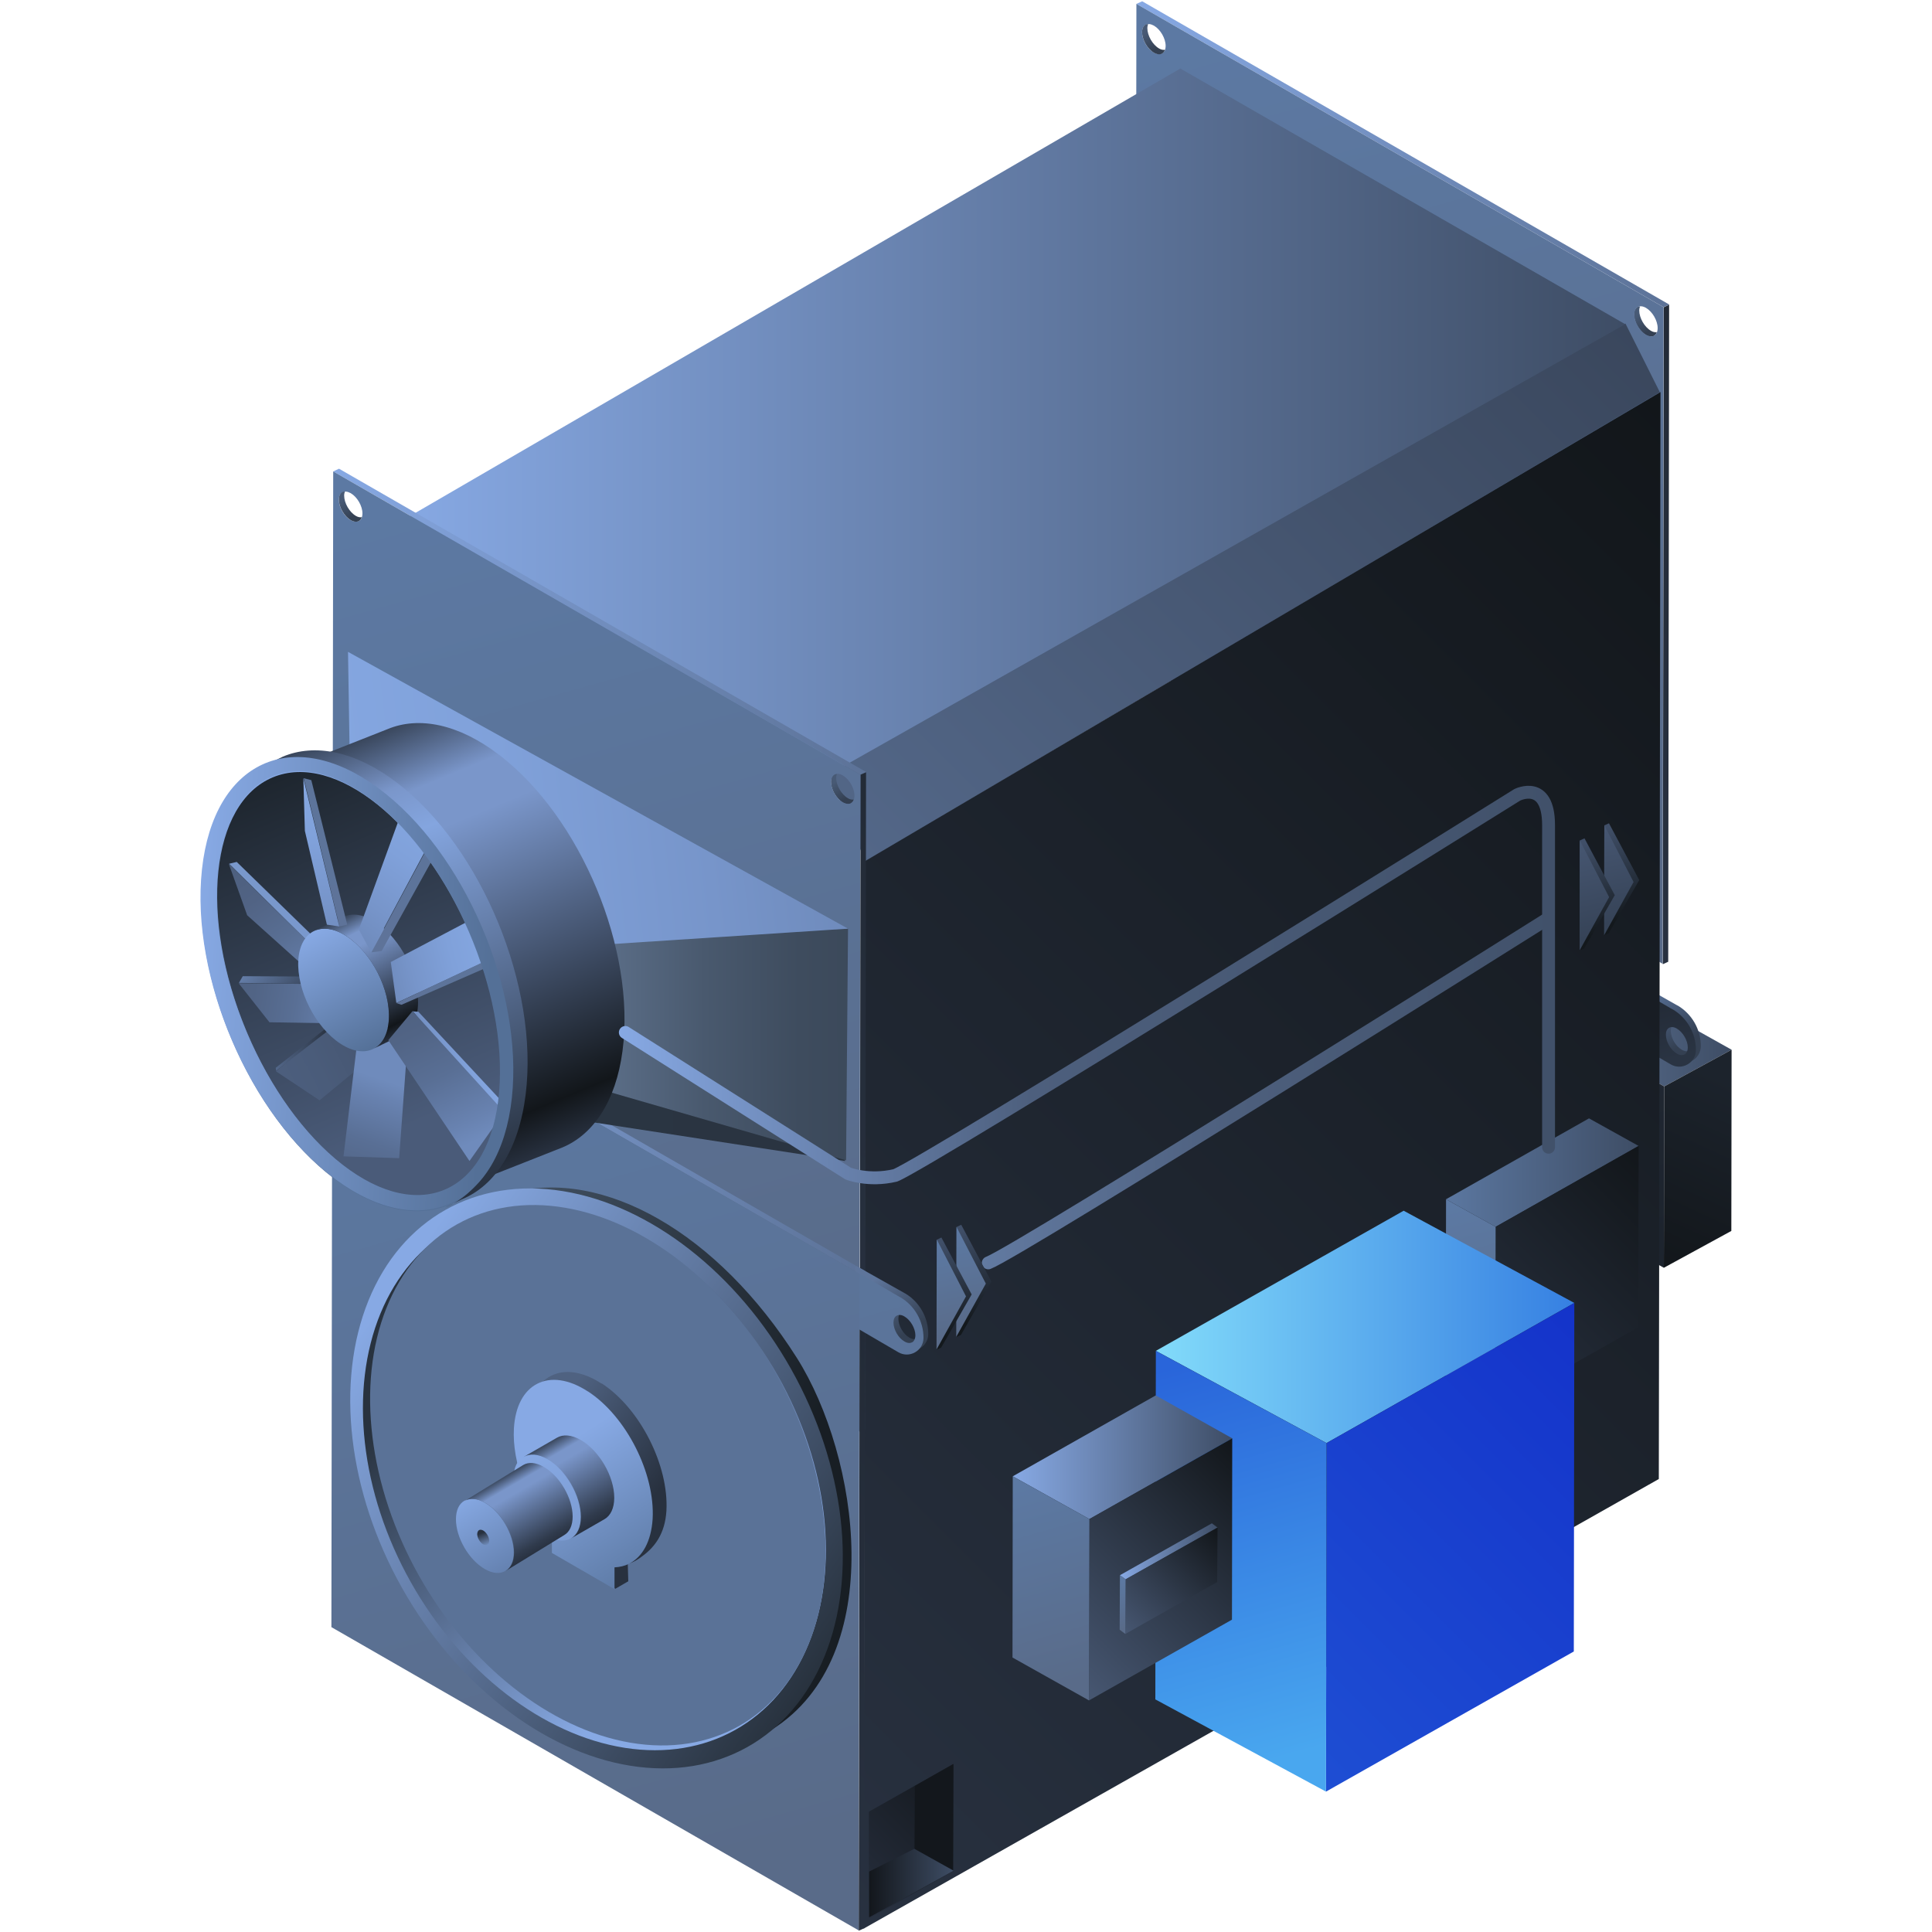 <?xml version="1.0" encoding="UTF-8"?>
<svg id="_图层_2" data-name="图层 2" xmlns="http://www.w3.org/2000/svg" xmlns:xlink="http://www.w3.org/1999/xlink" viewBox="0 0 150 150">
  <defs>
    <style>
      .cls-1 {
        fill: url(#_未命名的渐变_18);
      }

      .cls-1, .cls-2, .cls-3, .cls-4, .cls-5, .cls-6, .cls-7, .cls-8, .cls-9, .cls-10, .cls-11, .cls-12, .cls-13, .cls-14, .cls-15, .cls-16, .cls-17, .cls-18, .cls-19, .cls-20, .cls-21, .cls-22, .cls-23, .cls-24, .cls-25, .cls-26, .cls-27, .cls-28, .cls-29, .cls-30, .cls-31, .cls-32, .cls-33, .cls-34, .cls-35, .cls-36, .cls-37, .cls-38, .cls-39, .cls-40, .cls-41, .cls-42, .cls-43, .cls-44, .cls-45, .cls-46, .cls-47, .cls-48, .cls-49, .cls-50, .cls-51, .cls-52, .cls-53, .cls-54, .cls-55, .cls-56, .cls-57, .cls-58, .cls-59, .cls-60, .cls-61, .cls-62, .cls-63, .cls-64, .cls-65, .cls-66, .cls-67, .cls-68, .cls-69, .cls-70, .cls-71, .cls-72, .cls-73, .cls-74, .cls-75, .cls-76, .cls-77, .cls-78, .cls-79, .cls-80, .cls-81, .cls-82, .cls-83, .cls-84, .cls-85, .cls-86, .cls-87 {
        stroke-width: 0px;
      }

      .cls-2 {
        fill: url(#_未命名的渐变_15);
      }

      .cls-3 {
        fill: url(#_未命名的渐变_16);
      }

      .cls-4, .cls-88, .cls-89, .cls-90 {
        fill: none;
      }

      .cls-88 {
        stroke: #fff;
        stroke-miterlimit: 10;
        stroke-width: .1px;
      }

      .cls-5 {
        fill: url(#_未命名的渐变_1079);
      }

      .cls-6 {
        fill: url(#_未命名的渐变_1089);
      }

      .cls-7 {
        fill: url(#_未命名的渐变_1067);
      }

      .cls-8 {
        fill: url(#_未命名的渐变_18-2);
      }

      .cls-9 {
        fill: url(#_未命名的渐变_16-2);
      }

      .cls-10 {
        fill: url(#_未命名的渐变_15-2);
      }

      .cls-11 {
        fill: url(#_未命名的渐变_697-2);
      }

      .cls-12 {
        fill: url(#_未命名的渐变_691-4);
      }

      .cls-13 {
        fill: url(#_未命名的渐变_691-3);
      }

      .cls-14 {
        fill: url(#_未命名的渐变_691-2);
      }

      .cls-15 {
        fill: url(#_未命名的渐变_211-3);
      }

      .cls-16 {
        fill: url(#_未命名的渐变_211-2);
      }

      .cls-17 {
        fill: url(#_未命名的渐变_226-3);
      }

      .cls-18 {
        fill: url(#_未命名的渐变_226-4);
      }

      .cls-19 {
        fill: url(#_未命名的渐变_226-5);
      }

      .cls-20 {
        fill: url(#_未命名的渐变_226-2);
      }

      .cls-21 {
        fill: url(#_未命名的渐变_215-3);
      }

      .cls-22 {
        fill: url(#_未命名的渐变_215-2);
      }

      .cls-23 {
        fill: url(#_未命名的渐变_210-2);
      }

      .cls-24 {
        fill: url(#_未命名的渐变_490-3);
      }

      .cls-25 {
        fill: url(#_未命名的渐变_490-4);
      }

      .cls-26 {
        fill: url(#_未命名的渐变_490-2);
      }

      .cls-27 {
        fill: url(#_未命名的渐变_471-3);
      }

      .cls-28 {
        fill: url(#_未命名的渐变_471-2);
      }

      .cls-29 {
        fill: url(#_未命名的渐变_336-2);
      }

      .cls-30 {
        fill: url(#_未命名的渐变_324-2);
      }

      .cls-31 {
        fill: url(#_未命名的渐变_311-4);
      }

      .cls-32 {
        fill: url(#_未命名的渐变_311-5);
      }

      .cls-33 {
        fill: url(#_未命名的渐变_311-8);
      }

      .cls-34 {
        fill: url(#_未命名的渐变_311-3);
      }

      .cls-35 {
        fill: url(#_未命名的渐变_311-6);
      }

      .cls-36 {
        fill: url(#_未命名的渐变_311-7);
      }

      .cls-37 {
        fill: url(#_未命名的渐变_311-2);
      }

      .cls-38 {
        fill: url(#_未命名的渐变_323-3);
      }

      .cls-39 {
        fill: url(#_未命名的渐变_323-2);
      }

      .cls-40 {
        fill: url(#_未命名的渐变_473-2);
      }

      .cls-41 {
        fill: url(#_未命名的渐变_473-3);
      }

      .cls-42 {
        fill: url(#_新建图案);
        opacity: .1;
      }

      .cls-89 {
        stroke: url(#_未命名的渐变_506);
      }

      .cls-89, .cls-90 {
        stroke-linecap: round;
        stroke-linejoin: round;
      }

      .cls-90 {
        stroke: url(#_未命名的渐变_509);
      }

      .cls-91 {
        opacity: .2;
      }

      .cls-43 {
        fill: url(#_未命名的渐变_5);
      }

      .cls-45 {
        fill: url(#_未命名的渐变_691);
      }

      .cls-46 {
        fill: url(#_未命名的渐变_697);
      }

      .cls-47 {
        fill: url(#_未命名的渐变_714);
      }

      .cls-48 {
        fill: url(#_未命名的渐变_710);
      }

      .cls-49 {
        fill: url(#_未命名的渐变_490);
      }

      .cls-50 {
        fill: url(#_未命名的渐变_443);
      }

      .cls-51 {
        fill: url(#_未命名的渐变_471);
      }

      .cls-52 {
        fill: url(#_未命名的渐变_483);
      }

      .cls-53 {
        fill: url(#_未命名的渐变_323);
      }

      .cls-54 {
        fill: url(#_未命名的渐变_324);
      }

      .cls-55 {
        fill: url(#_未命名的渐变_327);
      }

      .cls-56 {
        fill: url(#_未命名的渐变_5-2);
      }

      .cls-57 {
        fill: url(#_未命名的渐变_469);
      }

      .cls-58 {
        fill: url(#_未命名的渐变_437);
      }

      .cls-59 {
        fill: url(#_未命名的渐变_473);
      }

      .cls-60 {
        fill: url(#_未命名的渐变_472);
      }

      .cls-61 {
        fill: url(#_未命名的渐变_474);
      }

      .cls-62 {
        fill: url(#_未命名的渐变_430);
      }

      .cls-63 {
        fill: url(#_未命名的渐变_345);
      }

      .cls-64 {
        fill: url(#_未命名的渐变_332);
      }

      .cls-65 {
        fill: url(#_未命名的渐变_342);
      }

      .cls-66 {
        fill: url(#_未命名的渐变_340);
      }

      .cls-67 {
        fill: url(#_未命名的渐变_348);
      }

      .cls-68 {
        fill: url(#_未命名的渐变_336);
      }

      .cls-69 {
        fill: url(#_未命名的渐变_311);
      }

      .cls-70 {
        fill: url(#_未命名的渐变_210);
      }

      .cls-71 {
        fill: url(#_未命名的渐变_211);
      }

      .cls-72 {
        fill: url(#_未命名的渐变_203);
      }

      .cls-73 {
        fill: url(#_未命名的渐变_257);
      }

      .cls-74 {
        fill: url(#_未命名的渐变_201);
      }

      .cls-75 {
        fill: url(#_未命名的渐变_245);
      }

      .cls-76 {
        fill: url(#_未命名的渐变_215);
      }

      .cls-77 {
        fill: url(#_未命名的渐变_226);
      }

      .cls-78 {
        fill: url(#_未命名的渐变_264);
      }

      .cls-79 {
        fill: url(#_未命名的渐变_274);
      }

      .cls-80 {
        fill: url(#_未命名的渐变_272);
      }

      .cls-81 {
        fill: url(#_未命名的渐变_183);
      }

      .cls-82 {
        fill: url(#_未命名的渐变_293);
      }

      .cls-83 {
        fill: url(#_未命名的渐变_295);
      }

      .cls-84 {
        fill: url(#_未命名的渐变_292);
      }

      .cls-92 {
        opacity: 0;
      }

      .cls-85 {
        fill: #5a7297;
      }

      .cls-86 {
        fill: #13171c;
      }

      .cls-87 {
        fill: #010714;
      }
    </style>
    <pattern id="_新建图案" data-name="新建图案" x="0" y="0" width="18.57" height="32.16" patternTransform="translate(3620.26 437.89)" patternUnits="userSpaceOnUse" viewBox="0 0 18.57 32.16">
      <g>
        <rect class="cls-4" x="0" y="0" width="18.57" height="32.16"/>
        <g>
          <g>
            <polyline class="cls-88" points="18.57 21.44 18.57 32.16 18.57 42.88"/>
            <polyline class="cls-88" points="9.29 26.8 18.57 32.16 27.85 37.51 27.85 37.52"/>
            <polyline class="cls-88" points="9.29 37.52 9.29 37.51 18.57 32.16 27.85 26.8"/>
          </g>
          <polygon class="cls-88" points="27.85 37.52 27.85 26.8 18.57 21.44 9.28 26.8 9.28 37.52 18.57 42.88 27.85 37.52"/>
        </g>
        <g>
          <g>
            <polyline class="cls-88" points="0 21.44 0 32.16 0 42.88"/>
            <polyline class="cls-88" points="-9.28 26.8 0 32.16 9.28 37.51 9.28 37.52"/>
            <polyline class="cls-88" points="-9.28 37.52 -9.28 37.51 0 32.16 9.28 26.8"/>
          </g>
          <polygon class="cls-88" points="9.28 37.52 9.28 26.8 0 21.44 -9.28 26.8 -9.28 37.52 0 42.88 9.28 37.52"/>
        </g>
        <g>
          <g>
            <polyline class="cls-88" points="18.57 10.72 27.85 16.08 37.13 21.43 37.13 21.44"/>
            <polyline class="cls-88" points="18.57 21.44 18.57 21.43 27.85 16.08 37.13 10.72"/>
          </g>
          <polygon class="cls-88" points="37.14 21.44 37.14 10.72 27.85 5.36 18.57 10.72 18.57 21.44 27.85 26.8 37.14 21.44"/>
        </g>
        <g>
          <g>
            <polyline class="cls-88" points="9.28 5.36 9.28 16.08 9.28 26.8"/>
            <polyline class="cls-88" points="0 10.72 9.28 16.08 18.56 21.43 18.56 21.44"/>
            <polyline class="cls-88" points="0 21.44 0 21.43 9.28 16.08 18.56 10.72"/>
          </g>
          <polygon class="cls-88" points="18.57 21.44 18.57 10.72 9.28 5.36 0 10.72 0 21.44 9.28 26.8 18.57 21.44"/>
        </g>
        <g>
          <g>
            <polyline class="cls-88" points="-18.56 10.72 -9.28 16.08 0 21.43 0 21.44"/>
            <polyline class="cls-88" points="-18.56 21.44 -18.56 21.43 -9.28 16.08 0 10.72"/>
          </g>
          <polygon class="cls-88" points="0 21.44 0 10.72 -9.28 5.36 -18.57 10.72 -18.57 21.44 -9.28 26.8 0 21.44"/>
        </g>
        <g>
          <g>
            <polyline class="cls-88" points="18.57 -10.72 18.57 0 18.57 10.72"/>
            <polyline class="cls-88" points="9.29 -5.36 18.57 0 27.85 5.35 27.85 5.36"/>
            <polyline class="cls-88" points="9.29 5.36 9.29 5.35 18.57 0 27.85 -5.36"/>
          </g>
          <polygon class="cls-88" points="27.85 5.36 27.85 -5.36 18.57 -10.72 9.28 -5.36 9.28 5.36 18.57 10.72 27.85 5.36"/>
        </g>
        <g>
          <g>
            <polyline class="cls-88" points="0 -10.72 0 0 0 10.72"/>
            <polyline class="cls-88" points="-9.28 -5.36 0 0 9.28 5.35 9.28 5.36"/>
            <polyline class="cls-88" points="-9.28 5.36 -9.28 5.35 0 0 9.28 -5.36"/>
          </g>
          <polygon class="cls-88" points="9.28 5.36 9.28 -5.36 0 -10.72 -9.28 -5.36 -9.28 5.36 0 10.72 9.28 5.36"/>
        </g>
      </g>
    </pattern>
    <linearGradient id="_未命名的渐变_471" data-name="未命名的渐变 471" x1="88.23" y1="11.97" x2="129.61" y2="11.97" gradientUnits="userSpaceOnUse">
      <stop offset="0" stop-color="#87a9e4"/>
      <stop offset="1" stop-color="#5c7297"/>
    </linearGradient>
    <linearGradient id="_未命名的渐变_473" data-name="未命名的渐变 473" x1="116.43" y1="62.19" x2="142.27" y2="36.34" gradientUnits="userSpaceOnUse">
      <stop offset="0" stop-color="#283140"/>
      <stop offset="1" stop-color="#232b37"/>
    </linearGradient>
    <linearGradient id="_未命名的渐变_490" data-name="未命名的渐变 490" x1="127.09" y1="24.31" x2="128.3" y2="26.18" gradientUnits="userSpaceOnUse">
      <stop offset=".06" stop-color="#485a75"/>
      <stop offset=".76" stop-color="#344052"/>
    </linearGradient>
    <linearGradient id="_未命名的渐变_311" data-name="未命名的渐变 311" x1="118.82" y1="73.57" x2="98.36" y2="1.09" gradientUnits="userSpaceOnUse">
      <stop offset=".05" stop-color="#596b89"/>
      <stop offset="1" stop-color="#5c79a3"/>
    </linearGradient>
    <linearGradient id="_未命名的渐变_490-2" data-name="未命名的渐变 490" x1="88.89" y1="2.39" x2="90.11" y2="4.26" xlink:href="#_未命名的渐变_490"/>
    <linearGradient id="_未命名的渐变_483" data-name="未命名的渐变 483" x1="70.84" y1="70.55" x2="121.23" y2="20.15" gradientUnits="userSpaceOnUse">
      <stop offset="0" stop-color="#536788"/>
      <stop offset="1" stop-color="#3a475d"/>
    </linearGradient>
    <linearGradient id="_未命名的渐变_342" data-name="未命名的渐变 342" x1="123.26" y1="81.26" x2="134.44" y2="81.26" gradientUnits="userSpaceOnUse">
      <stop offset="0" stop-color="#5a6f90"/>
      <stop offset="1" stop-color="#3e4d65"/>
    </linearGradient>
    <linearGradient id="_未命名的渐变_348" data-name="未命名的渐变 348" x1="134.52" y1="84.06" x2="127.97" y2="98.32" gradientUnits="userSpaceOnUse">
      <stop offset="0" stop-color="#1c232c"/>
      <stop offset="1" stop-color="#12161a"/>
    </linearGradient>
    <linearGradient id="_未命名的渐变_345" data-name="未命名的渐变 345" x1="128.47" y1="97.71" x2="123.94" y2="81.64" gradientUnits="userSpaceOnUse">
      <stop offset=".06" stop-color="#1d242e"/>
      <stop offset="1" stop-color="#212833"/>
    </linearGradient>
    <linearGradient id="_未命名的渐变_437" data-name="未命名的渐变 437" x1="127.53" y1="77.31" x2="131.01" y2="82.68" gradientUnits="userSpaceOnUse">
      <stop offset=".06" stop-color="#556d93"/>
      <stop offset=".76" stop-color="#344052"/>
    </linearGradient>
    <linearGradient id="_未命名的渐变_430" data-name="未命名的渐变 430" x1="129.68" y1="82.71" x2="127.92" y2="76.49" gradientUnits="userSpaceOnUse">
      <stop offset=".06" stop-color="#2a3443"/>
      <stop offset="1" stop-color="#212833"/>
    </linearGradient>
    <linearGradient id="_未命名的渐变_323" data-name="未命名的渐变 323" x1="30.67" y1="32.7" x2="126.18" y2="32.7" gradientUnits="userSpaceOnUse">
      <stop offset="0" stop-color="#87a9e4"/>
      <stop offset="1" stop-color="#3e4d65"/>
    </linearGradient>
    <linearGradient id="_未命名的渐变_18" data-name="未命名的渐变 18" x1="53.07" y1="135.75" x2="143.65" y2="45.17" gradientUnits="userSpaceOnUse">
      <stop offset="0" stop-color="#283140"/>
      <stop offset="1" stop-color="#12161a"/>
    </linearGradient>
    <linearGradient id="_未命名的渐变_340" data-name="未命名的渐变 340" x1="112.27" y1="91.04" x2="127.22" y2="91.04" gradientUnits="userSpaceOnUse">
      <stop offset="0" stop-color="#5b77a0"/>
      <stop offset="1" stop-color="#3e4d65"/>
    </linearGradient>
    <linearGradient id="_未命名的渐变_18-2" data-name="未命名的渐变 18" x1="113.79" y1="107.02" x2="129.53" y2="91.28" xlink:href="#_未命名的渐变_18"/>
    <linearGradient id="_未命名的渐变_311-2" data-name="未命名的渐变 311" x1="116.23" y1="108.45" x2="112.11" y2="93.89" xlink:href="#_未命名的渐变_311"/>
    <linearGradient id="_未命名的渐变_1089" data-name="未命名的渐变 1089" x1="89.74" y1="103.02" x2="122.23" y2="103.02" gradientUnits="userSpaceOnUse">
      <stop offset="0" stop-color="#82dbfa"/>
      <stop offset="1" stop-color="#3680e2"/>
    </linearGradient>
    <linearGradient id="_未命名的渐变_1067" data-name="未命名的渐变 1067" x1="98.28" y1="134.44" x2="126.9" y2="105.83" gradientUnits="userSpaceOnUse">
      <stop offset="0" stop-color="#1e4ed3"/>
      <stop offset="1" stop-color="#1433ca"/>
    </linearGradient>
    <linearGradient id="_未命名的渐变_1079" data-name="未命名的渐变 1079" x1="100.83" y1="137.87" x2="91.8" y2="105.91" gradientUnits="userSpaceOnUse">
      <stop offset=".05" stop-color="#49a7ef"/>
      <stop offset="1" stop-color="#2965da"/>
    </linearGradient>
    <linearGradient id="_未命名的渐变_323-2" data-name="未命名的渐变 323" x1="78.63" y1="113.14" x2="95.67" y2="113.14" xlink:href="#_未命名的渐变_323"/>
    <linearGradient id="_未命名的渐变_336" data-name="未命名的渐变 336" x1="82.25" y1="129.71" x2="97.98" y2="113.98" gradientUnits="userSpaceOnUse">
      <stop offset="0" stop-color="#475772"/>
      <stop offset="1" stop-color="#12161a"/>
    </linearGradient>
    <linearGradient id="_未命名的渐变_311-3" data-name="未命名的渐变 311" x1="83.85" y1="131.3" x2="79.31" y2="115.23" xlink:href="#_未命名的渐变_311"/>
    <linearGradient id="_未命名的渐变_323-3" data-name="未命名的渐变 323" x1="86.95" y1="120.45" x2="94.53" y2="120.45" xlink:href="#_未命名的渐变_323"/>
    <linearGradient id="_未命名的渐变_336-2" data-name="未命名的渐变 336" x1="87.09" y1="126.58" x2="94.8" y2="118.87" xlink:href="#_未命名的渐变_336"/>
    <linearGradient id="_未命名的渐变_311-4" data-name="未命名的渐变 311" x1="87.71" y1="126.53" x2="86.6" y2="122.59" xlink:href="#_未命名的渐变_311"/>
    <linearGradient id="_未命名的渐变_710" data-name="未命名的渐变 710" x1="66.08" y1="147.62" x2="75.39" y2="138.31" gradientUnits="userSpaceOnUse">
      <stop offset="0" stop-color="#272f3e"/>
      <stop offset="1" stop-color="#13171c"/>
    </linearGradient>
    <linearGradient id="_未命名的渐变_509" data-name="未命名的渐变 509" x1="76.23" y1="84.7" x2="120.63" y2="84.7" gradientUnits="userSpaceOnUse">
      <stop offset="0" stop-color="#627aa1"/>
      <stop offset=".44" stop-color="#4d5f7d"/>
      <stop offset="1" stop-color="#41516a"/>
    </linearGradient>
    <linearGradient id="_未命名的渐变_471-2" data-name="未命名的渐变 471" x1="25.87" y1="48.27" x2="67.25" y2="48.27" xlink:href="#_未命名的渐变_471"/>
    <linearGradient id="_未命名的渐变_473-2" data-name="未命名的渐变 473" x1="54.07" y1="98.48" x2="79.91" y2="72.64" xlink:href="#_未命名的渐变_473"/>
    <linearGradient id="_未命名的渐变_490-3" data-name="未命名的渐变 490" x1="64.73" y1="60.6" x2="65.94" y2="62.48" xlink:href="#_未命名的渐变_490"/>
    <linearGradient id="_未命名的渐变_311-5" data-name="未命名的渐变 311" x1="56.47" y1="109.86" x2="36" y2="37.39" xlink:href="#_未命名的渐变_311"/>
    <linearGradient id="_未命名的渐变_490-4" data-name="未命名的渐变 490" x1="26.54" y1="38.69" x2="27.75" y2="40.56" xlink:href="#_未命名的渐变_490"/>
    <linearGradient id="_未命名的渐变_471-3" data-name="未命名的渐变 471" x1="25.8" y1="87.01" x2="67.18" y2="87.01" xlink:href="#_未命名的渐变_471"/>
    <linearGradient id="_未命名的渐变_473-3" data-name="未命名的渐变 473" x1="54.72" y1="137.95" x2="79.11" y2="113.56" xlink:href="#_未命名的渐变_473"/>
    <linearGradient id="_未命名的渐变_472" data-name="未命名的渐变 472" x1="67.28" y1="99.22" x2="71.05" y2="105.04" gradientUnits="userSpaceOnUse">
      <stop offset=".06" stop-color="#5e759b"/>
      <stop offset=".76" stop-color="#344052"/>
    </linearGradient>
    <linearGradient id="_未命名的渐变_469" data-name="未命名的渐变 469" x1="69.71" y1="105.07" x2="67.95" y2="98.84" gradientUnits="userSpaceOnUse">
      <stop offset=".06" stop-color="#5b749a"/>
      <stop offset="1" stop-color="#5b759b"/>
    </linearGradient>
    <linearGradient id="_未命名的渐变_311-6" data-name="未命名的渐变 311" x1="56.39" y1="148.61" x2="35.93" y2="76.13" xlink:href="#_未命名的渐变_311"/>
    <linearGradient id="_未命名的渐变_183" data-name="未命名的渐变 183" x1="342.73" y1="70.69" x2="366.58" y2="46.72" gradientTransform="translate(343.48 -28.03) rotate(164.92) scale(.92 -.99) skewX(-2.12)" gradientUnits="userSpaceOnUse">
      <stop offset=".03" stop-color="#181e24"/>
      <stop offset="1" stop-color="#455568"/>
    </linearGradient>
    <linearGradient id="_未命名的渐变_293" data-name="未命名的渐变 293" x1="-148.94" y1="-2.34" x2="-125.97" y2="37.17" gradientTransform="translate(184.74 108.72) rotate(4.72)" gradientUnits="userSpaceOnUse">
      <stop offset=".03" stop-color="#87a9e4"/>
      <stop offset="1" stop-color="#28323e"/>
    </linearGradient>
    <linearGradient id="_未命名的渐变_295" data-name="未命名的渐变 295" x1="304.14" y1="57.55" x2="318.07" y2="28.54" gradientTransform="translate(383.49 146.6) rotate(-167.43) scale(1.07 -1.02) skewX(1.33)" gradientUnits="userSpaceOnUse">
      <stop offset=".13" stop-color="#87a9e4"/>
      <stop offset="1" stop-color="#28323e"/>
    </linearGradient>
    <linearGradient id="_未命名的渐变_292" data-name="未命名的渐变 292" x1="41.73" y1="111.27" x2="49.91" y2="117.38" gradientUnits="userSpaceOnUse">
      <stop offset="0" stop-color="#4f6281"/>
      <stop offset="1" stop-color="#28313f"/>
    </linearGradient>
    <linearGradient id="_未命名的渐变_474" data-name="未命名的渐变 474" x1="43.48" y1="112.34" x2="52.1" y2="125.83" gradientUnits="userSpaceOnUse">
      <stop offset="0" stop-color="#87a9e4"/>
      <stop offset=".92" stop-color="#547097"/>
    </linearGradient>
    <linearGradient id="_未命名的渐变_332" data-name="未命名的渐变 332" x1="607.94" y1="-763.23" x2="615.26" y2="-763.23" gradientTransform="translate(395.71 -795.75) rotate(59.88) scale(1 -1)" gradientUnits="userSpaceOnUse">
      <stop offset="0" stop-color="#87a9e4"/>
      <stop offset="1" stop-color="#7c9cd2"/>
    </linearGradient>
    <linearGradient id="_未命名的渐变_324" data-name="未命名的渐变 324" x1="607.95" y1="-760.65" x2="615.28" y2="-760.65" gradientTransform="translate(395.71 -795.75) rotate(59.88) scale(1 -1)" gradientUnits="userSpaceOnUse">
      <stop offset="0" stop-color="#38455a"/>
      <stop offset=".15" stop-color="#7a96ca"/>
      <stop offset=".25" stop-color="#7a96ca"/>
      <stop offset=".9" stop-color="#303b4d"/>
      <stop offset="1" stop-color="#283140"/>
    </linearGradient>
    <linearGradient id="_未命名的渐变_327" data-name="未命名的渐变 327" x1="608.59" y1="-768.89" x2="614.89" y2="-768.89" gradientTransform="translate(395.71 -795.75) rotate(59.88) scale(1 -1)" gradientUnits="userSpaceOnUse">
      <stop offset="0" stop-color="#85a7e1"/>
      <stop offset="1" stop-color="#6582b1"/>
    </linearGradient>
    <linearGradient id="_未命名的渐变_443" data-name="未命名的渐变 443" x1="612.74" y1="-769.21" x2="611.44" y2="-769.01" gradientTransform="translate(395.71 -795.75) rotate(59.88) scale(1 -1)" gradientUnits="userSpaceOnUse">
      <stop offset="0" stop-color="#85a7e1"/>
      <stop offset="1" stop-color="#28313f"/>
    </linearGradient>
    <linearGradient id="_未命名的渐变_324-2" data-name="未命名的渐变 324" x1="608.48" y1="-765.29" x2="614.91" y2="-765.29" xlink:href="#_未命名的渐变_324"/>
    <linearGradient id="_未命名的渐变_274" data-name="未命名的渐变 274" x1="36.22" y1="85.62" x2="68.31" y2="85.54" gradientUnits="userSpaceOnUse">
      <stop offset="0" stop-color="#2a3542"/>
      <stop offset="1" stop-color="#2a3441"/>
    </linearGradient>
    <linearGradient id="_未命名的渐变_272" data-name="未命名的渐变 272" x1="42.54" y1="81.15" x2="67.93" y2="81.09" gradientUnits="userSpaceOnUse">
      <stop offset="0" stop-color="#677d99"/>
      <stop offset=".16" stop-color="#5c6f89"/>
      <stop offset=".48" stop-color="#49596e"/>
      <stop offset=".77" stop-color="#3e4c5e"/>
      <stop offset="1" stop-color="#3b4859"/>
    </linearGradient>
    <linearGradient id="_未命名的渐变_226" data-name="未命名的渐变 226" x1="64.38" y1="59.31" x2="27.14" y2="63.55" gradientUnits="userSpaceOnUse">
      <stop offset="0" stop-color="#6f8bbc"/>
      <stop offset=".27" stop-color="#7795ca"/>
      <stop offset=".68" stop-color="#80a1da"/>
      <stop offset="1" stop-color="#84a6e0"/>
    </linearGradient>
    <linearGradient id="_未命名的渐变_16" data-name="未命名的渐变 16" x1="590.21" y1="-715.28" x2="625.42" y2="-715.28" gradientTransform="translate(456.06 -759.73) rotate(67.44) scale(1 -1)" gradientUnits="userSpaceOnUse">
      <stop offset="0" stop-color="#87a9e4"/>
      <stop offset="1" stop-color="#547097"/>
    </linearGradient>
    <linearGradient id="_未命名的渐变_15" data-name="未命名的渐变 15" x1="590.28" y1="-705.76" x2="625.65" y2="-705.76" gradientTransform="translate(456.06 -759.73) rotate(67.44) scale(1 -1)" gradientUnits="userSpaceOnUse">
      <stop offset="0" stop-color="#38455a"/>
      <stop offset=".15" stop-color="#7a96ca"/>
      <stop offset=".25" stop-color="#7a96ca"/>
      <stop offset=".9" stop-color="#12161a"/>
      <stop offset="1" stop-color="#283140"/>
    </linearGradient>
    <linearGradient id="_未命名的渐变_5" data-name="未命名的渐变 5" x1="578.22" y1="-1074.7" x2="615.29" y2="-1074.7" gradientTransform="translate(1097.71 -528.79) rotate(89.55) scale(1 -1)" gradientUnits="userSpaceOnUse">
      <stop offset="0" stop-color="#87a9e4"/>
      <stop offset=".91" stop-color="#547097"/>
    </linearGradient>
    <linearGradient id="_未命名的渐变_257" data-name="未命名的渐变 257" x1="573.57" y1="-1082.95" x2="607.84" y2="-1082.95" gradientTransform="translate(1064.16 -530.53) rotate(89.57) scale(1.01 -.96)" gradientUnits="userSpaceOnUse">
      <stop offset="0" stop-color="#1a2128"/>
      <stop offset=".91" stop-color="#4a5b79"/>
    </linearGradient>
    <linearGradient id="_未命名的渐变_211" data-name="未命名的渐变 211" x1="274.48" y1="-607.12" x2="294.28" y2="-607.12" gradientTransform="translate(268.17 -527.02) rotate(-171.5) scale(.54 1.04)" gradientUnits="userSpaceOnUse">
      <stop offset="0" stop-color="#6f8bbc"/>
      <stop offset=".13" stop-color="#6882b0"/>
      <stop offset=".46" stop-color="#596f95"/>
      <stop offset=".77" stop-color="#516485"/>
      <stop offset="1" stop-color="#4e6080"/>
    </linearGradient>
    <linearGradient id="_未命名的渐变_210" data-name="未命名的渐变 210" x1="288.9" y1="-601.05" x2="279.64" y2="-610.31" gradientTransform="translate(268.17 -527.02) rotate(-171.5) scale(.54 1.04)" gradientUnits="userSpaceOnUse">
      <stop offset="0" stop-color="#7998cd"/>
      <stop offset="1" stop-color="#28313f"/>
    </linearGradient>
    <linearGradient id="_未命名的渐变_245" data-name="未命名的渐变 245" x1="720.38" y1="-567.72" x2="740.81" y2="-567.72" gradientTransform="translate(46.64 -594.74) rotate(152.94) scale(.45 1.04)" gradientUnits="userSpaceOnUse">
      <stop offset="0" stop-color="#475773"/>
      <stop offset=".4" stop-color="#4a5c7a"/>
      <stop offset="1" stop-color="#4e6080"/>
    </linearGradient>
    <linearGradient id="_未命名的渐变_210-2" data-name="未命名的渐变 210" x1="672.9" y1="-561.86" x2="664.63" y2="-570.13" gradientTransform="translate(75.44 -609.46) rotate(152.94) scale(.54 1.04)" xlink:href="#_未命名的渐变_210"/>
    <linearGradient id="_未命名的渐变_211-2" data-name="未命名的渐变 211" x1="960.86" y1="-372.32" x2="980.77" y2="-372.32" gradientTransform="translate(-173.33 -532.06) rotate(108.61) scale(.54 1.04)" xlink:href="#_未命名的渐变_211"/>
    <linearGradient id="_未命名的渐变_203" data-name="未命名的渐变 203" x1="-185.85" y1="-460.95" x2="-163.05" y2="-460.95" gradientTransform="translate(362.97 -280.62) rotate(-124.93) scale(.54 1.04)" gradientUnits="userSpaceOnUse">
      <stop offset="0" stop-color="#6f8bbc"/>
      <stop offset=".14" stop-color="#6881af"/>
      <stop offset=".47" stop-color="#596f94"/>
      <stop offset=".77" stop-color="#516384"/>
      <stop offset="1" stop-color="#4e607f"/>
    </linearGradient>
    <linearGradient id="_未命名的渐变_201" data-name="未命名的渐变 201" x1="-169.38" y1="-455.06" x2="-179.75" y2="-465.43" gradientTransform="translate(362.97 -280.62) rotate(-124.93) scale(.54 1.04)" gradientUnits="userSpaceOnUse">
      <stop offset="0" stop-color="#7998cc"/>
      <stop offset="1" stop-color="#7998cd"/>
    </linearGradient>
    <linearGradient id="_未命名的渐变_16-2" data-name="未命名的渐变 16" x1="585.17" y1="-738.35" x2="595.41" y2="-738.35" gradientTransform="translate(418.58 -783.38) rotate(63.13) scale(1 -1)" xlink:href="#_未命名的渐变_16"/>
    <linearGradient id="_未命名的渐变_15-2" data-name="未命名的渐变 15" x1="585.17" y1="-735.61" x2="595.45" y2="-735.61" gradientTransform="translate(418.58 -783.38) rotate(63.13) scale(1 -1)" xlink:href="#_未命名的渐变_15"/>
    <linearGradient id="_未命名的渐变_226-2" data-name="未命名的渐变 226" x1="-132.24" y1="-101.41" x2="-114.96" y2="-101.41" gradientTransform="translate(202.06 99.5) rotate(-54.11) scale(.61 1.55)" xlink:href="#_未命名的渐变_226"/>
    <linearGradient id="_未命名的渐变_215" data-name="未命名的渐变 215" x1="-120.53" y1="-100.31" x2="-131.18" y2="-99.76" gradientTransform="translate(202.06 99.5) rotate(-54.11) scale(.61 1.55)" gradientUnits="userSpaceOnUse">
      <stop offset="0" stop-color="#5d749a"/>
      <stop offset="1" stop-color="#5e7399"/>
    </linearGradient>
    <linearGradient id="_未命名的渐变_226-3" data-name="未命名的渐变 226" x1="179.67" y1="43.97" x2="194.06" y2="43.97" gradientTransform="translate(-78.13 41.81) rotate(-13.67) scale(.54 1.33)" xlink:href="#_未命名的渐变_226"/>
    <linearGradient id="_未命名的渐变_226-4" data-name="未命名的渐变 226" x1="181.67" y1="49.91" x2="191.08" y2="49.91" gradientTransform="translate(-78.13 41.81) rotate(-13.67) scale(.54 1.33)" xlink:href="#_未命名的渐变_226"/>
    <linearGradient id="_未命名的渐变_215-2" data-name="未命名的渐变 215" x1="190.05" y1="45.17" x2="180.57" y2="45.65" gradientTransform="translate(-78.13 41.81) rotate(-13.67) scale(.54 1.33)" xlink:href="#_未命名的渐变_215"/>
    <linearGradient id="_未命名的渐变_215-3" data-name="未命名的渐变 215" x1="-292.17" y1="-296.28" x2="-306.26" y2="-295.55" gradientTransform="translate(312.95 -129.19) rotate(-96.97) scale(.54 1.04)" xlink:href="#_未命名的渐变_215"/>
    <linearGradient id="_未命名的渐变_226-5" data-name="未命名的渐变 226" x1="-307.62" y1="-296.55" x2="-285.65" y2="-296.55" gradientTransform="translate(312.95 -129.19) rotate(-96.97) scale(.54 1.04)" xlink:href="#_未命名的渐变_226"/>
    <linearGradient id="_未命名的渐变_211-3" data-name="未命名的渐变 211" x1="1022.69" y1="-147.93" x2="997.05" y2="-143.52" gradientTransform="translate(-288.85 -299.1) rotate(68.28) scale(.47 1.08)" xlink:href="#_未命名的渐变_211"/>
    <linearGradient id="_未命名的渐变_264" data-name="未命名的渐变 264" x1="581.75" y1="-1059.94" x2="618.93" y2="-1059.94" gradientTransform="translate(788.34 -881.57) rotate(67.84) scale(1 -1)" gradientUnits="userSpaceOnUse">
      <stop offset="0" stop-color="#38455a"/>
      <stop offset=".15" stop-color="#7a96ca"/>
      <stop offset=".25" stop-color="#84a5df"/>
      <stop offset=".9" stop-color="#303c4e"/>
      <stop offset="1" stop-color="#283140"/>
    </linearGradient>
    <linearGradient id="_未命名的渐变_5-2" data-name="未命名的渐变 5" x1="40.38" y1="81.87" x2="65.69" y2="81.87" gradientTransform="translate(-19.29 -9.11) rotate(4.14)" xlink:href="#_未命名的渐变_5"/>
    <linearGradient id="_未命名的渐变_506" data-name="未命名的渐变 506" x1="48.05" y1="76.47" x2="120.72" y2="76.47" gradientUnits="userSpaceOnUse">
      <stop offset="0" stop-color="#87a9e4"/>
      <stop offset=".44" stop-color="#4d5f7d"/>
      <stop offset="1" stop-color="#41516a"/>
    </linearGradient>
    <linearGradient id="_未命名的渐变_691" data-name="未命名的渐变 691" x1="104.54" y1="102.99" x2="102.49" y2="95.72" gradientTransform="translate(-59.87) scale(1.3 1)" gradientUnits="userSpaceOnUse">
      <stop offset=".05" stop-color="#13181c"/>
      <stop offset="1" stop-color="#404f68"/>
    </linearGradient>
    <linearGradient id="_未命名的渐变_311-7" data-name="未命名的渐变 311" x1="104.36" y1="103.03" x2="102.33" y2="95.84" gradientTransform="translate(-59.87) scale(1.3 1)" xlink:href="#_未命名的渐变_311"/>
    <linearGradient id="_未命名的渐变_691-2" data-name="未命名的渐变 691" x1="103.36" y1="103.97" x2="101.31" y2="96.71" xlink:href="#_未命名的渐变_691"/>
    <linearGradient id="_未命名的渐变_311-8" data-name="未命名的渐变 311" x1="103.18" y1="104.02" x2="101.15" y2="96.82" gradientTransform="translate(-59.87) scale(1.3 1)" xlink:href="#_未命名的渐变_311"/>
    <linearGradient id="_未命名的渐变_691-3" data-name="未命名的渐变 691" x1="143.21" y1="71.81" x2="141.16" y2="64.54" xlink:href="#_未命名的渐变_691"/>
    <linearGradient id="_未命名的渐变_697" data-name="未命名的渐变 697" x1="143.03" y1="71.85" x2="141" y2="64.66" gradientTransform="translate(-59.87) scale(1.3 1)" gradientUnits="userSpaceOnUse">
      <stop offset=".05" stop-color="#364357"/>
      <stop offset="1" stop-color="#465671"/>
    </linearGradient>
    <linearGradient id="_未命名的渐变_691-4" data-name="未命名的渐变 691" x1="141.75" y1="72.98" x2="139.7" y2="65.71" xlink:href="#_未命名的渐变_691"/>
    <linearGradient id="_未命名的渐变_697-2" data-name="未命名的渐变 697" x1="141.57" y1="73.02" x2="139.54" y2="65.83" xlink:href="#_未命名的渐变_697"/>
    <linearGradient id="_未命名的渐变_714" data-name="未命名的渐变 714" x1="67.48" y1="146.2" x2="74.04" y2="146.2" gradientUnits="userSpaceOnUse">
      <stop offset=".01" stop-color="#13171c"/>
      <stop offset="1" stop-color="#3e4d65"/>
    </linearGradient>
  </defs>
  <g id="_图层_1-2" data-name="图层 1">
    <g id="_蒸汽发电机" data-name="蒸汽发电机">
      <g id="_背景" data-name="背景" class="cls-92">
        <rect class="cls-87" width="150" height="150"/>
        <rect id="_网格" data-name="网格" class="cls-42" width="150" height="150"/>
      </g>
      <g>
        <g>
          <polygon class="cls-51" points="88.68 .1 88.23 .3 129.16 23.85 129.61 23.65 88.68 .1"/>
          <polygon class="cls-59" points="129.17 23.86 129.1 74.86 129.52 74.67 129.59 23.66 129.17 23.86"/>
          <path class="cls-49" d="m127.13,23.83c-.17.1-.27.3-.27.59,0,.58.41,1.29.92,1.59.26.15.49.16.65.06.1-.06.16-.16.21-.28-.14.01-.28,0-.45-.1-.51-.29-.92-1-.92-1.59,0-.12.03-.22.06-.31-.07,0-.14,0-.2.04Z"/>
          <path class="cls-69" d="m88.23.3l-.07,50.98,40.93,23.55.07-50.98L88.23.3Zm2,3.84c-.17.1-.39.08-.65-.06-.5-.29-.91-.99-.91-1.57,0-.29.1-.49.27-.58.17-.1.39-.08.65.06.5.29.91.99.91,1.57,0,.29-.1.49-.27.59Zm38.22,21.91c-.16.1-.39.08-.65-.06-.5-.29-.91-.99-.91-1.57,0-.29.1-.49.26-.58.16-.1.39-.08.64.06.5.29.91.99.91,1.57,0,.29-.1.49-.27.58Z"/>
          <path class="cls-26" d="m88.94,1.91c-.17.1-.27.3-.27.59,0,.58.41,1.29.92,1.59.26.15.49.16.65.06.1-.06.16-.16.21-.28-.14.01-.28,0-.45-.1-.51-.29-.92-1-.92-1.59,0-.12.03-.22.06-.31-.07,0-.14,0-.2.04Z"/>
        </g>
        <polygon class="cls-52" points="64.06 59.38 67.19 66.89 128.87 30.45 126.2 25.12 64.06 59.38"/>
        <g>
          <g>
            <polygon class="cls-65" points="128.49 78.17 123.26 81.03 129.21 84.35 134.44 81.5 128.49 78.17"/>
            <polygon class="cls-67" points="129.21 84.35 129.18 98.43 134.42 95.57 134.44 81.5 129.21 84.35"/>
          </g>
          <polygon class="cls-63" points="123.26 81.03 123.23 95.1 129.18 98.43 129.21 84.35 123.26 81.03"/>
        </g>
        <path class="cls-58" d="m130.24,78.07l-3.14-1.78-.17.11v4.09s3.17,1.85,3.17,1.85c.86.5,1.95-.12,1.95-1.12,0-1.3-.69-2.5-1.81-3.16Zm.93,3.49c-.15.09-.37.08-.6-.06-.47-.27-.85-.92-.85-1.46,0-.27.09-.46.25-.54.15-.09.37-.08.6.06.47.27.85.93.85,1.46,0,.27-.1.46-.25.55Z"/>
        <path class="cls-62" d="m129.86,78.37l-3.17-1.85v4.35s3.03,1.77,3.03,1.77c.86.5,1.95-.12,1.95-1.12,0-1.3-.69-2.5-1.81-3.16Zm.93,3.49c-.15.09-.37.08-.6-.06-.47-.27-.85-.92-.85-1.46,0-.27.09-.46.25-.54.15-.09.37-.08.6.06.47.27.85.93.85,1.46,0,.27-.1.46-.25.55Z"/>
        <polygon class="cls-53" points="91.64 5.32 30.67 40.74 64.44 60.08 126.18 25.17 91.64 5.32"/>
        <polygon class="cls-1" points="67.19 66.84 67.05 149.74 128.79 114.83 128.92 30.44 67.19 66.84"/>
        <g>
          <polygon class="cls-66" points="123.37 86.83 112.27 93.11 116.12 95.25 127.22 88.97 123.37 86.83"/>
          <polygon class="cls-8" points="116.12 95.25 116.1 109.32 127.19 103.05 127.22 88.97 116.12 95.25"/>
          <polygon class="cls-37" points="112.27 93.11 112.25 107.18 116.1 109.32 116.12 95.25 112.27 93.11"/>
        </g>
        <polygon class="cls-6" points="108.98 94 89.74 104.88 102.99 112.04 122.23 101.16 108.98 94"/>
        <polygon class="cls-7" points="102.99 112.04 102.95 139.1 122.19 128.22 122.23 101.16 102.99 112.04"/>
        <polygon class="cls-5" points="89.74 104.88 89.7 131.94 102.95 139.1 102.99 112.04 89.74 104.88"/>
        <g>
          <polygon class="cls-39" points="89.73 108.34 78.63 114.62 84.58 117.94 95.67 111.67 89.73 108.34"/>
          <polygon class="cls-68" points="84.58 117.94 84.55 132.02 95.65 125.75 95.67 111.67 84.58 117.94"/>
          <polygon class="cls-34" points="78.63 114.62 78.61 128.69 84.55 132.02 84.58 117.94 78.63 114.62"/>
        </g>
        <g>
          <polygon class="cls-38" points="94.09 118.27 86.95 122.3 87.39 122.62 94.53 118.6 94.09 118.27"/>
          <polygon class="cls-29" points="87.39 122.62 87.37 126.86 94.5 122.83 94.53 118.6 87.39 122.62"/>
          <polygon class="cls-31" points="86.95 122.3 86.93 126.53 87.37 126.86 87.39 122.62 86.95 122.3"/>
        </g>
        <polygon class="cls-48" points="67.46 140.66 67.45 148.98 74.01 145.27 74.02 136.95 67.46 140.66"/>
        <polygon class="cls-86" points="71.03 138.66 71 143.61 73.99 145.28 74.01 136.98 71.03 138.66"/>
        <path class="cls-90" d="m76.73,98.05c2.34-.88,43.4-26.7,43.4-26.7"/>
        <g>
          <polygon class="cls-28" points="26.32 36.39 25.87 36.6 66.8 60.15 67.25 59.94 26.32 36.39"/>
          <polygon class="cls-40" points="66.81 60.15 66.75 111.16 67.17 110.97 67.24 59.96 66.81 60.15"/>
          <path class="cls-24" d="m64.78,60.12c-.17.1-.27.3-.27.59,0,.58.41,1.29.92,1.59.26.15.49.16.65.06.1-.06.16-.16.21-.28-.14.01-.28,0-.45-.1-.51-.29-.92-1-.92-1.59,0-.12.03-.22.06-.31-.07,0-.14,0-.2.04Z"/>
          <path class="cls-32" d="m25.87,36.6l-.07,50.98,40.93,23.55.07-50.98-40.93-23.55Zm2,3.84c-.17.1-.39.08-.65-.06-.5-.29-.91-.99-.91-1.57,0-.29.1-.49.27-.58.17-.1.39-.08.65.06.5.29.91.99.91,1.57,0,.29-.1.49-.27.59Zm38.22,21.91c-.16.1-.39.08-.65-.06-.5-.29-.91-.99-.91-1.57,0-.29.1-.49.26-.58.16-.1.39-.08.64.06.5.29.91.99.91,1.57,0,.29-.1.49-.27.58Z"/>
          <path class="cls-25" d="m26.58,38.2c-.17.1-.27.3-.27.59,0,.58.41,1.29.92,1.59.26.15.49.16.65.06.1-.06.16-.16.21-.28-.14.01-.28,0-.45-.1-.51-.29-.92-1-.92-1.59,0-.12.03-.22.06-.31-.07,0-.14,0-.2.04Z"/>
        </g>
        <g>
          <polygon class="cls-27" points="26.25 75.14 25.8 75.34 66.73 98.89 67.18 98.69 26.25 75.14"/>
          <polygon class="cls-41" points="66.74 101.81 66.67 149.9 67.1 149.71 67.16 101.61 66.74 101.81"/>
          <path class="cls-60" d="m70.27,100.42l-3.73-2.1-.16.07.56,4.45,3.18,1.85c.86.5,1.95-.12,1.95-1.12,0-1.3-.69-2.5-1.81-3.16Zm.93,3.49c-.15.09-.37.08-.6-.06-.47-.27-.85-.92-.85-1.46,0-.27.09-.46.25-.54.15-.09.37-.08.6.06.47.27.85.93.85,1.46,0,.27-.1.46-.25.55Z"/>
          <path class="cls-57" d="m69.89,100.72l-3.17-1.85v4.35s3.03,1.77,3.03,1.77c.86.5,1.95-.12,1.95-1.12,0-1.3-.69-2.5-1.81-3.16Zm.93,3.49c-.15.09-.37.08-.6-.06-.47-.27-.85-.92-.85-1.46,0-.27.09-.46.25-.54.15-.09.37-.08.6.06.47.27.85.93.85,1.46,0,.27-.1.46-.25.55Z"/>
          <polygon class="cls-35" points="25.8 75.34 25.73 126.33 66.66 149.87 66.73 98.89 25.8 75.34"/>
        </g>
        <path class="cls-81" d="m34.5,121.43c6.41,11.4,18.02,17.53,25.44,12.85,9.06-5.71,6.75-21.22,1.93-28.85-6.15-9.71-15.02-14.75-22.2-12.83-11.5,5.29-11.57,17.43-5.17,28.82Z"/>
        <ellipse class="cls-82" cx="46.32" cy="114.78" rx="17.33" ry="23.92" transform="translate(-50.32 37.44) rotate(-29.35)"/>
        <ellipse class="cls-83" cx="46.15" cy="114.83" rx="16.35" ry="22.34" transform="translate(-50.36 37.36) rotate(-29.35)"/>
        <ellipse class="cls-85" cx="46.42" cy="114.53" rx="15.93" ry="22.34" transform="translate(-50.18 37.46) rotate(-29.35)"/>
        <g>
          <path class="cls-84" d="m46.7,107.42c-1.49-.97-2.88-1.13-3.92-.6-1.03.52-1.72,1.72-1.82,3.47-.15,2.65,1.07,5.8,2.95,8.03l3.85,5.04,1.02-.59-.04-1.36c.43-.09.83-.36,1.17-.62.93-.69,1.72-1.72,1.83-3.48.2-3.52-2.04-7.96-5.02-9.9Z"/>
          <path class="cls-61" d="m45.64,108.03c-1.49-.97-2.88-1.13-3.92-.6-1.03.52-1.72,1.72-1.82,3.47-.15,2.65,1.07,5.8,2.95,8.03v1.64s4.86,2.81,4.86,2.81v-1.69c.41-.02.79-.11,1.13-.28,1.03-.52,1.72-1.72,1.83-3.48.2-3.52-2.04-7.96-5.02-9.9Z"/>
        </g>
        <g>
          <path class="cls-64" d="m44.31,119.44c.47-.27.76-.85.76-1.67,0-1.65-1.16-3.65-2.6-4.48-.72-.41-1.37-.45-1.84-.18s-.76.85-.76,1.67c0,1.65,1.16,3.66,2.6,4.48.72.41,1.37.45,1.85.18Z"/>
          <path class="cls-54" d="m44.34,119.44l2.59-1.49c.47-.27.76-.85.76-1.67,0-1.65-1.16-3.65-2.6-4.48-.72-.41-1.37-.45-1.84-.18l-2.59,1.49c.47-.27,1.12-.24,1.84.18,1.44.82,2.6,2.83,2.6,4.48,0,.82-.29,1.4-.76,1.67Z"/>
        </g>
        <path class="cls-55" d="m39.23,121.96c.4-.23.65-.73.65-1.44,0-1.42-1-3.14-2.24-3.85-.62-.36-1.18-.39-1.59-.15s-.65.73-.65,1.44c0,1.42,1,3.15,2.24,3.86.62.36,1.18.39,1.59.15Z"/>
        <path class="cls-50" d="m37.84,119.93c.08-.05.14-.15.14-.3,0-.29-.21-.65-.46-.8-.13-.07-.25-.08-.33-.03s-.13.15-.14.3c0,.29.21.65.46.8.13.07.25.08.33.03Z"/>
        <path class="cls-30" d="m39.26,121.97l4.55-2.79c.4-.23.65-.73.65-1.44,0-1.42-1-3.14-2.24-3.85-.62-.36-1.18-.39-1.59-.15l-4.55,2.79c.41-.24.97-.2,1.59.15,1.24.71,2.24,2.44,2.24,3.85,0,.71-.25,1.2-.65,1.44Z"/>
        <polygon class="cls-79" points="65.69 86.43 65.6 90.14 35.72 85.55 37.91 81.02 65.69 86.43"/>
        <polygon class="cls-80" points="65.84 72.1 65.69 90.09 42.15 83.29 42.59 72.54 65.84 72.1"/>
        <polygon class="cls-77" points="27.02 50.61 65.84 72.1 43.32 73.57 27.24 64.43 27.02 50.61"/>
        <g>
          <g>
            <path class="cls-3" d="m35.5,92.24c2.4-1,4.15-3.57,4.67-7.48,1.05-7.85-3.23-18.15-9.56-22.99-3.17-2.43-6.26-3.02-8.68-2.01s-4.14,3.56-4.67,7.47c-1.06,7.86,3.22,18.16,9.55,23,3.17,2.43,6.27,3.03,8.68,2.02Z"/>
            <path class="cls-2" d="m35.63,92.26l8.03-3.17c2.4-1,4.15-3.57,4.67-7.48,1.05-7.85-3.23-18.15-9.56-22.99-3.17-2.43-6.26-3.02-8.68-2.01l-8.03,3.17c2.42-1,5.51-.42,8.68,2.01,6.33,4.84,10.61,15.14,9.56,22.99-.52,3.92-2.28,6.49-4.67,7.48Z"/>
          </g>
          <ellipse class="cls-43" cx="27.76" cy="76.44" rx="10.65" ry="18.53" transform="translate(-27.25 16.54) rotate(-22.6)"/>
          <ellipse class="cls-73" cx="27.87" cy="76.39" rx="9.47" ry="17.38" transform="translate(-27.25 16.61) rotate(-22.63)"/>
          <polygon class="cls-71" points="28.44 79.49 29.24 76.45 18.53 76.34 20.92 79.37 28.44 79.49"/>
          <polygon class="cls-70" points="29.24 76.45 29.3 75.85 18.85 75.79 18.55 76.31 29.24 76.45"/>
          <polygon class="cls-75" points="30.45 80.78 27.82 77.83 21.43 83.18 24.81 85.43 30.45 80.78"/>
          <polygon class="cls-23" points="29.3 77.07 29.01 76.92 21.41 82.9 21.43 83.14 29.3 77.07"/>
          <polygon class="cls-16" points="31.68 80.45 27.97 78.97 26.67 89.78 30.99 89.92 31.68 80.45"/>
          <polygon class="cls-72" points="24.46 75.79 26.62 75.78 17.76 67.06 19.19 71.06 24.46 75.79"/>
          <polygon class="cls-74" points="26.62 75.78 27.09 75.41 18.38 66.92 17.79 67.06 26.62 75.78"/>
          <g>
            <path class="cls-9" d="m29,81.42c.67-.34,1.13-1.13,1.19-2.27.13-2.3-1.33-5.19-3.28-6.46-.97-.64-1.88-.74-2.56-.39s-1.12,1.12-1.19,2.27c-.13,2.3,1.33,5.2,3.27,6.46.97.64,1.88.74,2.56.4Z"/>
            <path class="cls-10" d="m29,81.42l2.26-1.09c.67-.34,1.13-1.13,1.19-2.27.13-2.3-1.33-5.19-3.28-6.46-.97-.64-1.88-.74-2.56-.39l-2.26,1.09c.68-.34,1.59-.24,2.56.39,1.94,1.27,3.41,4.16,3.28,6.46-.07,1.15-.52,1.93-1.19,2.27Z"/>
          </g>
          <polygon class="cls-20" points="27.86 72.17 28.81 73.93 33.65 64.87 31.31 62.7 27.86 72.17"/>
          <polygon class="cls-76" points="28.84 73.94 29.63 73.84 34.2 65.61 33.67 64.91 28.84 73.94"/>
          <polygon class="cls-17" points="30.34 74.69 30.77 77.87 37.97 74.51 36.7 71.34 30.34 74.69"/>
          <polygon class="cls-18" points="32.48 78.55 32.04 78.52 38.63 86.13 38.99 85.54 32.48 78.55"/>
          <polygon class="cls-22" points="30.77 77.88 31.17 78.01 37.69 75.16 38.14 74.4 30.77 77.88"/>
          <polygon class="cls-21" points="26.36 71.93 26.96 71.79 24.17 60.57 23.58 60.42 26.36 71.93"/>
          <polygon class="cls-19" points="25.38 71.79 26.34 71.93 23.55 60.41 23.67 64.51 25.38 71.79"/>
          <polygon class="cls-15" points="32.03 78.5 30.15 80.76 36.45 90.14 39.14 86.33 32.03 78.5"/>
          <path class="cls-78" d="m39.49,85.64c1.04-8.37-3.44-19.22-10-24.23-3.23-2.46-6.36-3.05-8.84-2.02l1.32-.65c2.47-1.03,5.61-.44,8.84,2.02,6.57,5.01,11.05,15.85,10,24.23-.53,4.26-2.38,7.06-4.94,8.12l-1.32.65c2.56-1.07,4.41-3.86,4.94-8.12Z"/>
          <path class="cls-56" d="m29.36,61.18c-6.64-4.9-12.77-2.07-13.68,6.32-.91,8.39,3.73,19.17,10.38,24.07,6.64,4.9,12.77,2.07,13.68-6.32.91-8.39-3.73-19.17-10.38-24.07Zm-2.76,29.25c-6.04-4.68-10.39-14.79-9.72-22.58.67-7.79,6.11-10.31,12.15-5.63,6.04,4.68,10.39,14.79,9.72,22.58-.67,7.79-6.11,10.31-12.15,5.63Z"/>
        </g>
        <path class="cls-89" d="m48.55,80.16l17.29,10.95s1.57.64,3.66.15c2.34-.88,48.3-29.55,48.3-29.55,0,0,2.43-1.22,2.43,2.36v25"/>
        <g>
          <polygon class="cls-45" points="74.63 95.09 74.27 95.26 74.25 103.81 74.61 103.64 76.98 99.51 74.63 95.09"/>
          <polygon class="cls-36" points="74.26 95.25 74.24 103.8 76.54 99.66 74.26 95.25"/>
        </g>
        <g>
          <polygon class="cls-14" points="73.09 96.08 72.74 96.25 72.71 104.79 73.07 104.63 75.44 100.5 73.09 96.08"/>
          <polygon class="cls-33" points="72.73 96.23 72.71 104.78 75 100.65 72.73 96.23"/>
        </g>
        <g>
          <polygon class="cls-13" points="124.92 63.92 124.56 64.08 124.54 72.63 124.9 72.46 127.27 68.33 124.92 63.92"/>
          <polygon class="cls-46" points="124.56 64.07 124.54 72.62 126.83 68.48 124.56 64.07"/>
        </g>
        <g>
          <polygon class="cls-12" points="123.02 65.09 122.66 65.25 122.64 73.8 123 73.63 125.37 69.5 123.02 65.09"/>
          <polygon class="cls-11" points="122.65 65.24 122.64 73.79 124.93 69.65 122.65 65.24"/>
        </g>
        <polygon class="cls-47" points="70.99 143.54 67.48 145.31 67.48 148.86 74.04 145.24 70.99 143.54"/>
      </g>
     
    </g>
  </g>
</svg>